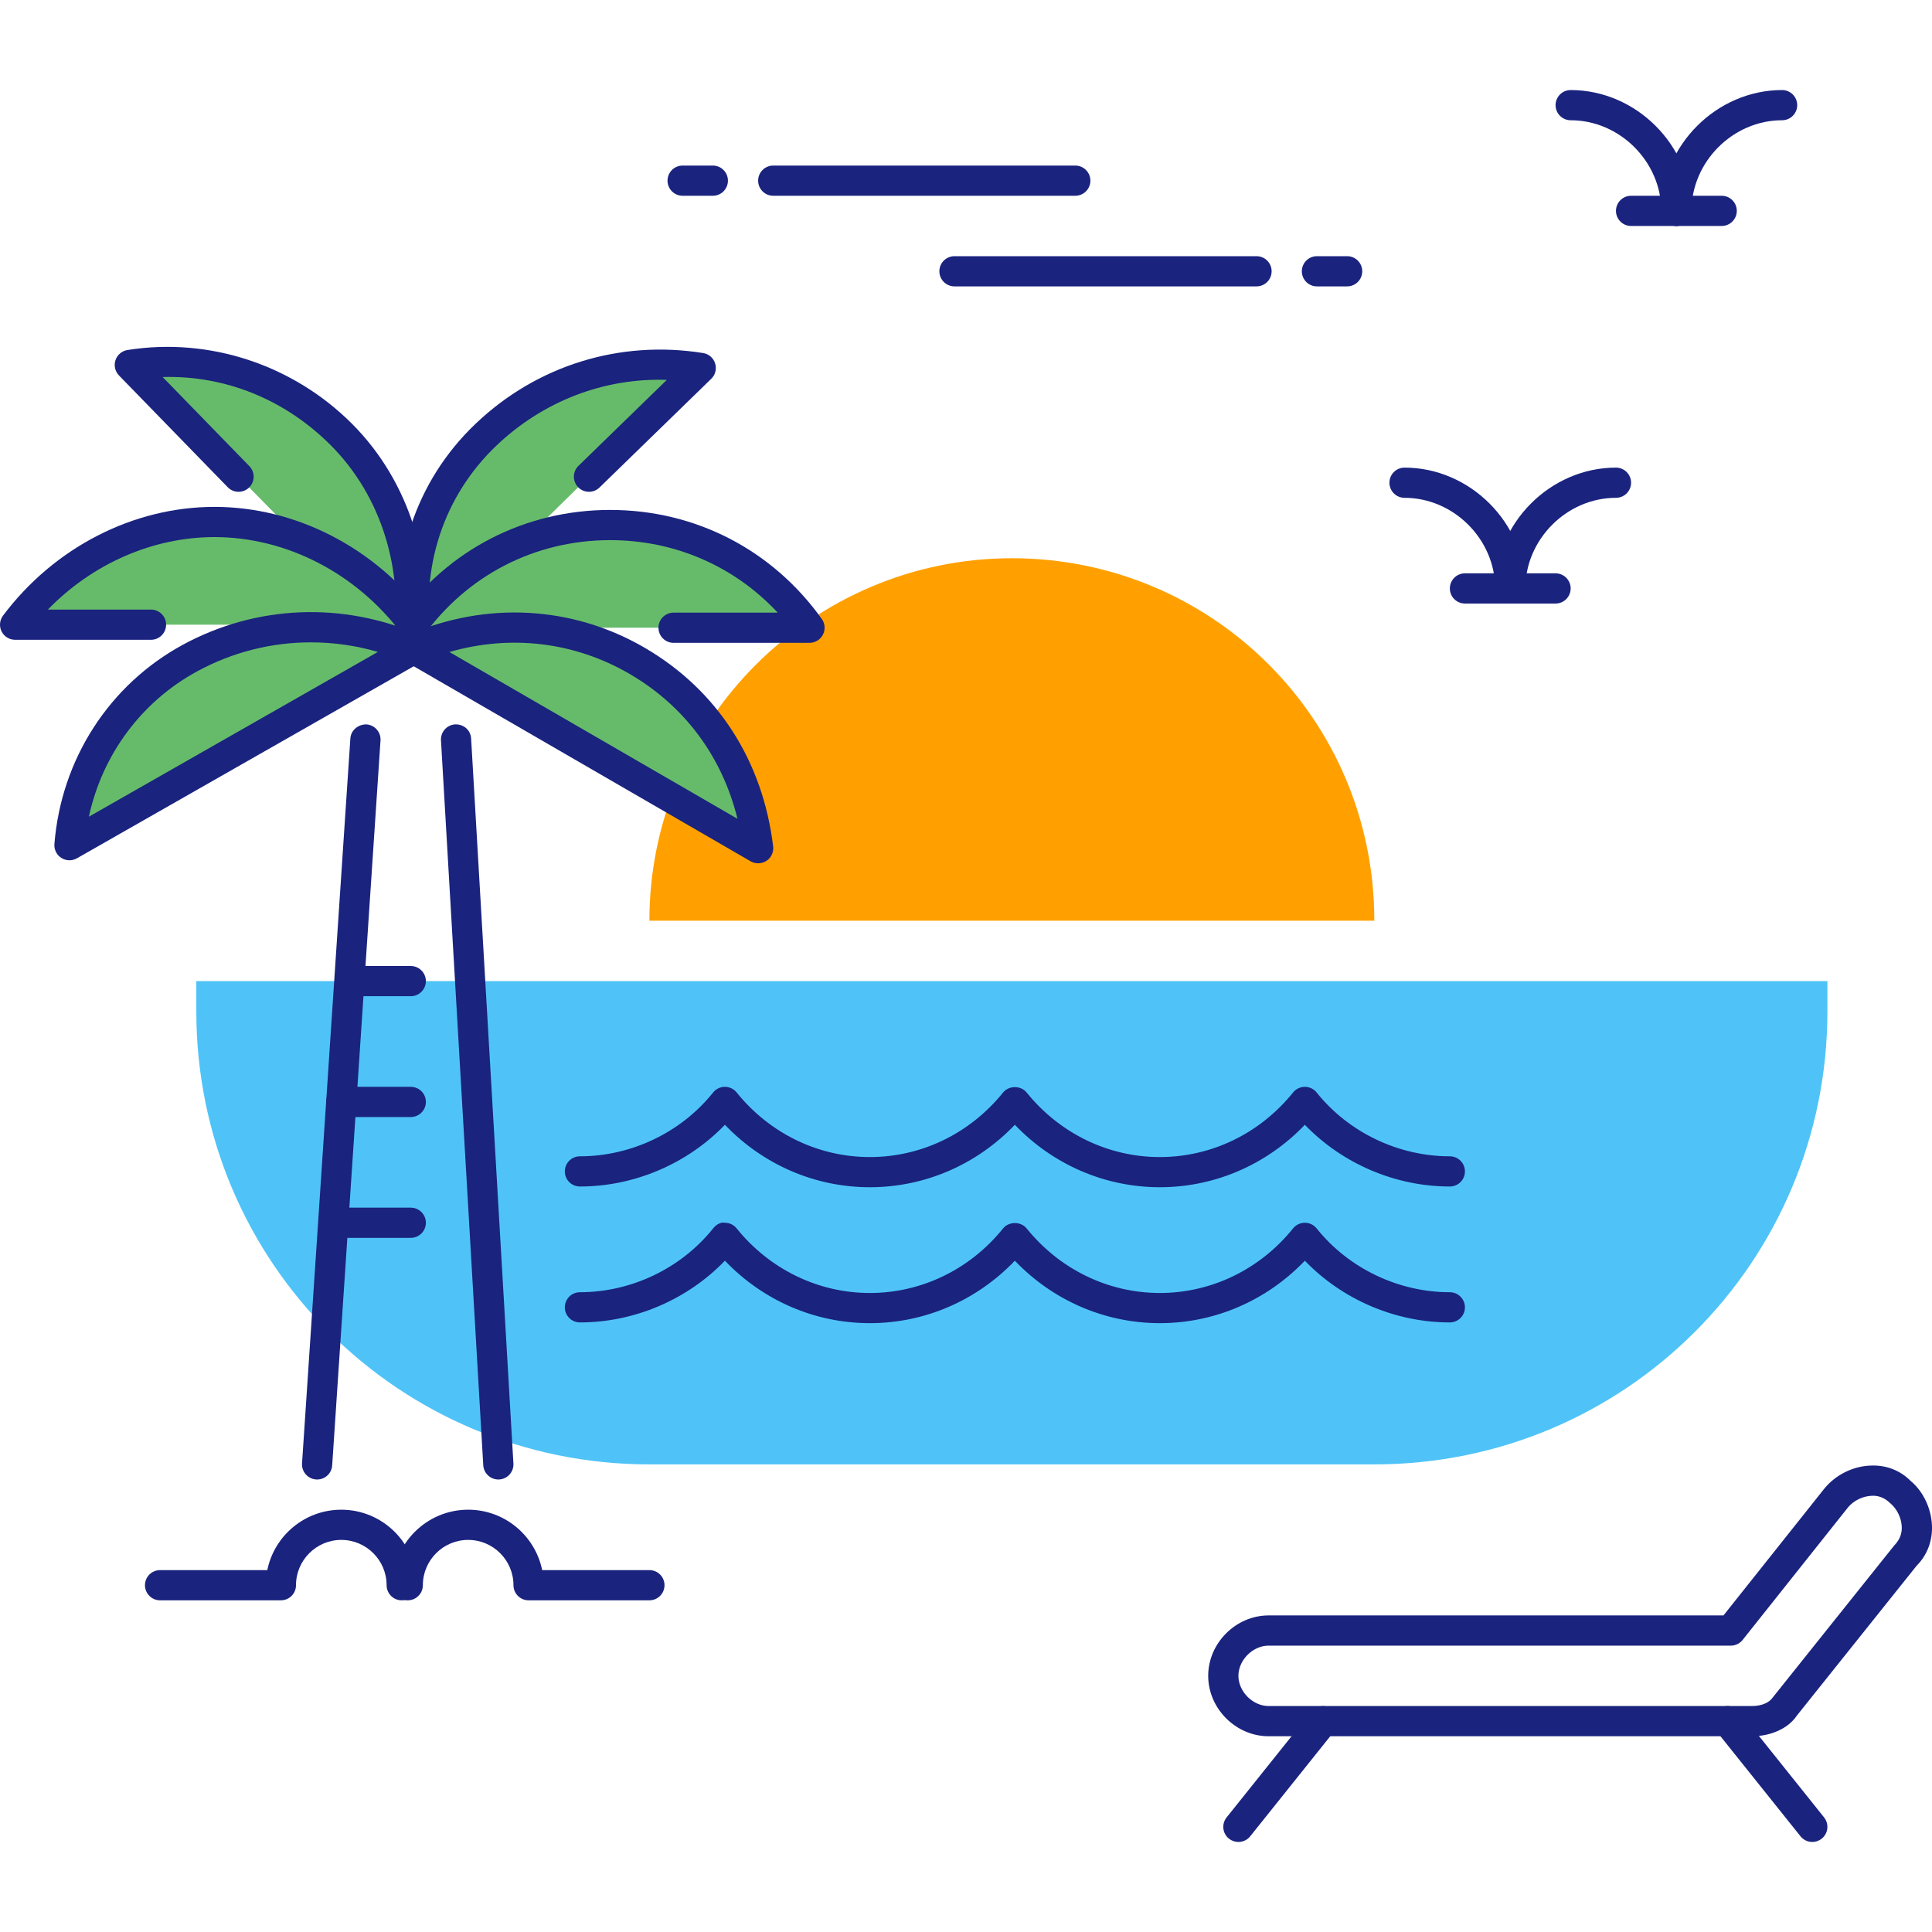 <!-- icon666.com - MILLIONS vector ICONS FREE -->
<svg version="1.1" id="Capa_1" xmlns="http://www.w3.org/2000/svg"
  xmlns:xlink="http://www.w3.org/1999/xlink" viewBox="0 0 512 512" width="64px" height="64px"
  style="enable-background:new 0 0 512.003 512.003;" xml:space="preserve">
  <path style="fill:#FFA000;" d="M268.154,147.937c-52.831,0-96.057,43.226-96.057,96.057h192.114 C364.211,190.362,320.986,147.937,268.154,147.937z"/><path style="fill:#4FC3F7;" d="M484.283,260.004H52.026v8.005c0,66.439,53.632,120.071,120.071,120.071h192.114 c66.439,0,120.071-53.632,120.071-120.071V260.004z"/><g>
    <path style="fill:#1A237E;" d="M307.37,314.628c-14.537,0-28.305-5.972-38.423-16.546c-10.118,10.574-23.878,16.546-38.415,16.546 c-14.545,0.008-28.305-5.972-38.423-16.546c-9.934,10.31-23.974,16.354-38.423,16.354c-2.209,0-4.002-1.793-4.002-4.002 s1.793-4.002,4.002-4.002c13.632,0,26.824-6.324,35.293-16.906c0.76-0.945,1.905-1.505,3.122-1.505c0,0,0,0,0.008,0 c1.209,0,2.353,0.544,3.114,1.497c8.773,10.87,21.645,17.122,35.309,17.114c13.664,0,26.528-6.236,35.301-17.114 c1.529-1.889,4.707-1.889,6.236,0c8.773,10.87,21.637,17.114,35.301,17.114c13.672,0,26.536-6.236,35.309-17.114 c0.768-0.945,1.905-1.497,3.122-1.497h0.008c1.209,0,2.361,0.552,3.122,1.505c8.469,10.582,21.661,16.906,35.293,16.906 c2.209,0,4.002,1.793,4.002,4.002s-1.793,4.002-4.002,4.002c-14.449,0-28.489-6.044-38.423-16.354 C335.682,308.649,321.922,314.628,307.37,314.628z"/><path style="fill:#1A237E;" d="M307.37,350.65c-14.537,0-28.305-5.972-38.423-16.546c-10.118,10.574-23.878,16.546-38.415,16.546 c-14.545,0.008-28.305-5.972-38.423-16.546c-9.934,10.31-23.974,16.354-38.423,16.354c-2.209,0-4.002-1.793-4.002-4.002 s1.793-4.002,4.002-4.002c13.632,0,26.824-6.324,35.293-16.906c0.76-0.945,1.953-1.753,3.13-1.505c1.209,0,2.353,0.544,3.114,1.497 c8.773,10.87,21.645,17.122,35.309,17.114c13.664,0,26.528-6.236,35.301-17.114c1.529-1.889,4.707-1.889,6.236,0 c8.773,10.87,21.637,17.114,35.301,17.114c13.672,0,26.536-6.236,35.309-17.114c0.768-0.945,1.905-1.497,3.122-1.497h0.008 c1.209,0,2.361,0.552,3.122,1.505c8.469,10.582,21.661,16.906,35.293,16.906c2.209,0,4.002,1.793,4.002,4.002 s-1.793,4.002-4.002,4.002c-14.449,0-28.489-6.044-38.423-16.354C335.682,344.67,321.922,350.65,307.37,350.65z"/></g><path style="fill:#66BB6A;" d="M63.233,126.324L34.415,96.707c20.012-3.202,40.824,3.202,56.033,18.411s20.812,36.822,17.61,56.834" /><path style="fill:#1A237E;" d="M108.059,175.954c-0.208,0-0.424-0.016-0.64-0.048c-2.177-0.344-3.666-2.401-3.322-4.587 c3.186-19.908-2.978-39.864-16.49-53.368C75.496,105.84,59.67,99.444,43.101,99.917l22.99,23.622 c1.537,1.585,1.505,4.114-0.08,5.659s-4.122,1.505-5.659-0.08L31.534,99.5c-1.041-1.073-1.401-2.634-0.929-4.05 c0.472-1.417,1.689-2.457,3.17-2.69c21.589-3.442,43.818,3.85,59.499,19.532c15.321,15.321,22.325,37.854,18.731,60.3 C111.701,174.553,109.996,175.954,108.059,175.954z"/><path style="fill:#66BB6A;" d="M40.019,165.548H3.997c12.007-16.009,31.219-27.216,52.831-27.216s40.824,11.207,52.831,27.216"/><path style="fill:#1A237E;" d="M109.668,169.55c-1.217,0-2.417-0.552-3.202-1.601c-12.031-16.042-30.586-25.615-49.629-25.615 c-16.354,0-32.347,7.06-44.154,19.211h27.336c2.209,0,4.002,1.793,4.002,4.002s-1.793,4.002-4.002,4.002H3.997 c-1.513,0-2.898-0.857-3.578-2.209c-0.672-1.353-0.528-2.978,0.376-4.186c13.536-18.051,34.484-28.825,56.033-28.825 s42.497,10.774,56.033,28.825c1.329,1.769,0.969,4.275-0.8,5.603C111.341,169.286,110.501,169.55,109.668,169.55z"/><path style="fill:#66BB6A;" d="M156.088,126.324l29.618-28.817c-20.012-3.202-40.824,2.401-56.834,17.61 c-16.01,15.209-21.613,36.021-18.411,56.033"/><path style="fill:#1A237E;" d="M110.453,175.153c-1.937,0-3.634-1.401-3.946-3.37c-3.61-22.589,3.53-44.298,19.612-59.563 c16.202-15.393,38.143-22.197,60.22-18.659c1.497,0.24,2.722,1.305,3.178,2.746s0.064,3.018-1.025,4.074l-29.618,28.817 c-1.585,1.545-4.122,1.505-5.659-0.08c-1.537-1.585-1.505-4.122,0.08-5.659l23.414-22.782c-16.618-0.576-32.755,5.627-45.083,17.346 c-14.128,13.424-20.404,32.563-17.218,52.503c0.344,2.185-1.137,4.235-3.322,4.587C110.877,175.137,110.661,175.153,110.453,175.153 z"/><path style="fill:#66BB6A;" d="M178.501,166.348h36.021c-12.007-16.81-31.219-27.216-52.831-27.216s-40.824,10.406-52.831,27.216"/><g><path style="fill:#1A237E;" d="M108.86,170.35c-0.808,0-1.617-0.24-2.321-0.744c-1.801-1.289-2.217-3.786-0.929-5.579 c13.12-18.363,33.556-28.889,56.089-28.889c22.525,0,42.97,10.526,56.081,28.889c0.873,1.217,0.993,2.826,0.304,4.162 s-2.057,2.169-3.562,2.169h-36.021c-2.209,0-4.002-1.793-4.002-4.002s1.793-4.002,4.002-4.002h27.592 c-11.455-12.303-27.248-19.211-44.402-19.211c-19.908,0-37.983,9.31-49.573,25.535C111.333,169.766,110.108,170.35,108.86,170.35z" /><path style="fill:#1A237E;" d="M108.86,264.006H92.85c-2.209,0-4.002-1.793-4.002-4.002s1.793-4.002,4.002-4.002h16.009 c2.209,0,4.002,1.793,4.002,4.002S111.069,264.006,108.86,264.006z"/><path style="fill:#1A237E;" d="M108.86,296.025H90.449c-2.209,0-4.002-1.793-4.002-4.002s1.793-4.002,4.002-4.002h18.411 c2.209,0,4.002,1.793,4.002,4.002S111.069,296.025,108.86,296.025z"/><path style="fill:#1A237E;" d="M108.86,328.044H88.848c-2.209,0-4.002-1.793-4.002-4.002s1.793-4.002,4.002-4.002h20.012 c2.209,0,4.002,1.793,4.002,4.002S111.069,328.044,108.86,328.044z"/><path style="fill:#1A237E;" d="M172.097,424.101h-32.019c-2.209,0-4.002-1.793-4.002-4.002c0-6.62-5.387-12.007-12.007-12.007 c-6.62,0-12.007,5.387-12.007,12.007c0,2.209-1.793,4.002-4.002,4.002s-4.002-1.793-4.002-4.002 c0-11.039,8.981-20.012,20.012-20.012c9.67,0,17.747,6.884,19.612,16.009h28.417c2.209,0,4.002,1.793,4.002,4.002 S174.307,424.101,172.097,424.101z"/><path style="fill:#1A237E;" d="M106.458,424.101c-2.209,0-4.002-1.793-4.002-4.002c0-6.62-5.387-12.007-12.007-12.007 s-12.007,5.387-12.007,12.007c0,2.209-1.793,4.002-4.002,4.002H42.42c-2.209,0-4.002-1.793-4.002-4.002s1.793-4.002,4.002-4.002 h28.417c1.857-9.125,9.942-16.009,19.612-16.009c11.031,0,20.012,8.973,20.012,20.012 C110.461,422.308,108.668,424.101,106.458,424.101z"/><path style="fill:#1A237E;" d="M132.065,392.082c-2.105,0-3.866-1.641-3.994-3.77l-11.207-192.114 c-0.128-2.209,1.553-4.098,3.762-4.227c2.305-0.08,4.106,1.553,4.227,3.762l11.207,192.114c0.128,2.201-1.553,4.106-3.762,4.227 C132.226,392.082,132.146,392.082,132.065,392.082z"/><path style="fill:#1A237E;" d="M84.045,392.082c-0.088,0-0.176,0-0.272-0.008c-2.201-0.152-3.874-2.057-3.73-4.259L92.85,195.702 c0.152-2.201,2.073-3.754,4.259-3.73c2.201,0.152,3.874,2.057,3.73,4.259L88.031,388.344 C87.895,390.465,86.134,392.082,84.045,392.082z"/><path style="fill:#1A237E;" d="M400.233,159.944c-2.209,0-4.002-1.793-4.002-4.002c0-13.016-10.999-24.014-24.014-24.014 c-2.209,0-4.002-1.793-4.002-4.002s1.793-4.002,4.002-4.002c17.354,0,32.019,14.665,32.019,32.019 C404.235,158.151,402.442,159.944,400.233,159.944z"/><path style="fill:#1A237E;" d="M400.233,159.944c-2.209,0-4.002-1.793-4.002-4.002c0-17.354,14.665-32.019,32.019-32.019 c2.209,0,4.002,1.793,4.002,4.002s-1.793,4.002-4.002,4.002c-13.016,0-24.014,10.999-24.014,24.014 C404.235,158.151,402.442,159.944,400.233,159.944z"/><path style="fill:#1A237E;" d="M412.24,159.944h-24.014c-2.209,0-4.002-1.793-4.002-4.002s1.793-4.002,4.002-4.002h24.014 c2.209,0,4.002,1.793,4.002,4.002S414.449,159.944,412.24,159.944z"/><path style="fill:#1A237E;" d="M444.259,59.885c-2.209,0-4.002-1.793-4.002-4.002c0-13.016-10.999-24.014-24.014-24.014 c-2.209,0-4.002-1.793-4.002-4.002s1.793-4.002,4.002-4.002c17.354,0,32.019,14.665,32.019,32.019 C448.261,58.092,446.468,59.885,444.259,59.885z"/><path style="fill:#1A237E;" d="M444.259,59.885c-2.209,0-4.002-1.793-4.002-4.002c0-17.354,14.665-32.019,32.019-32.019 c2.209,0,4.002,1.793,4.002,4.002s-1.793,4.002-4.002,4.002c-13.016,0-24.014,10.999-24.014,24.014 C448.261,58.092,446.468,59.885,444.259,59.885z"/><path style="fill:#1A237E;" d="M456.266,59.885h-24.014c-2.209,0-4.002-1.793-4.002-4.002s1.793-4.002,4.002-4.002h24.014 c2.209,0,4.002,1.793,4.002,4.002S458.475,59.885,456.266,59.885z"/><path style="fill:#1A237E;" d="M357.007,75.894h-8.005c-2.209,0-4.002-1.793-4.002-4.002s1.793-4.002,4.002-4.002h8.005 c2.209,0,4.002,1.793,4.002,4.002S359.216,75.894,357.007,75.894z"/><path style="fill:#1A237E;" d="M332.993,75.894h-80.048c-2.209,0-4.002-1.793-4.002-4.002s1.793-4.002,4.002-4.002h80.048 c2.209,0,4.002,1.793,4.002,4.002S335.202,75.894,332.993,75.894z"/><path style="fill:#1A237E;" d="M188.907,51.88h-8.005c-2.209,0-4.002-1.793-4.002-4.002s1.793-4.002,4.002-4.002h8.005 c2.209,0,4.002,1.793,4.002,4.002S191.117,51.88,188.907,51.88z"/><path style="fill:#1A237E;" d="M284.964,51.88h-80.048c-2.209,0-4.002-1.793-4.002-4.002s1.793-4.002,4.002-4.002h80.048 c2.209,0,4.002,1.793,4.002,4.002S287.174,51.88,284.964,51.88z"/></g><path style="fill:#66BB6A;" d="M109.66,171.951c-18.411-8.005-40.024-8.005-59.235,2.401s-30.418,29.618-32.019,49.629 L109.66,171.951z"/><path style="fill:#1A237E;" d="M18.406,227.985c-0.744,0-1.497-0.208-2.145-0.624c-1.257-0.792-1.961-2.217-1.841-3.698 c1.801-22.485,14.553-42.233,34.1-52.831c19.42-10.518,42.289-11.447,62.741-2.554c1.393,0.6,2.321,1.945,2.401,3.458 s-0.696,2.946-2.017,3.69l-91.254,52.031C19.775,227.809,19.086,227.985,18.406,227.985z M82.38,170.23 c-10.374,0-20.668,2.554-30.05,7.637c-14.841,8.045-25.223,22.117-28.777,38.567l76.597-43.674 C94.315,171.071,88.335,170.23,82.38,170.23z"/><path style="fill:#66BB6A;" d="M109.66,171.951c18.411-8.005,40.024-8.005,59.235,3.202s29.618,29.618,32.019,49.629L109.66,171.951 z"/><g><path style="fill:#1A237E;" d="M200.914,228.785c-0.688,0-1.385-0.176-2.001-0.536l-91.254-52.831 c-1.313-0.752-2.073-2.185-1.993-3.69c0.088-1.505,1.009-2.834,2.401-3.442c20.748-9.021,43.658-7.773,62.845,3.41 c19.179,11.191,31.243,29.874,33.98,52.615c0.176,1.505-0.504,2.986-1.769,3.818C202.451,228.561,201.683,228.785,200.914,228.785z M119.098,172.792l76.341,44.194c-4.042-16.434-13.976-29.874-28.561-38.375C152.293,170.102,135.267,168.101,119.098,172.792z"/><path style="fill:#1A237E;" d="M328.19,488.139c-0.881,0-1.761-0.288-2.505-0.873c-1.729-1.385-2.001-3.898-0.624-5.627 l22.413-28.017c1.385-1.721,3.898-1.985,5.627-0.624c1.729,1.385,2.001,3.898,0.624,5.627l-22.413,28.017 C330.527,487.627,329.359,488.139,328.19,488.139z"/><path style="fill:#1A237E;" d="M480.28,488.139c-1.169,0-2.337-0.512-3.13-1.505l-22.413-28.017 c-1.377-1.729-1.105-4.242,0.624-5.627c1.745-1.369,4.251-1.097,5.627,0.624l22.413,28.017c1.377,1.729,1.105,4.243-0.624,5.627 C482.041,487.851,481.153,488.139,480.28,488.139z"/><path style="fill:#1A237E;" d="M464.271,460.123H336.195c-8.677,0-16.009-7.332-16.009-16.01s7.332-16.009,16.009-16.009h120.544 l26.816-33.716c2.978-3.57,7.46-5.787,12.047-5.988c4.243-0.216,7.941,1.257,10.734,4.058c3.234,2.674,5.451,7.164,5.651,11.751 c0.184,4.114-1.257,7.917-4.058,10.718l-31.723,39.696C473.996,457.953,469.458,460.123,464.271,460.123z M336.195,436.108 c-4.186,0-8.005,3.818-8.005,8.005c0,4.186,3.818,8.005,8.005,8.005h128.076c2.946,0,4.763-1.145,5.475-2.209l32.219-40.312 c1.833-1.849,2.081-3.73,2.017-5.027c-0.104-2.345-1.273-4.723-3.05-6.204c-1.801-1.777-3.674-2.057-4.979-1.961 c-2.337,0.104-4.715,1.273-6.196,3.05l-27.953,35.157c-0.76,0.953-1.913,1.505-3.138,1.505H336.195V436.108z"/></g></svg>